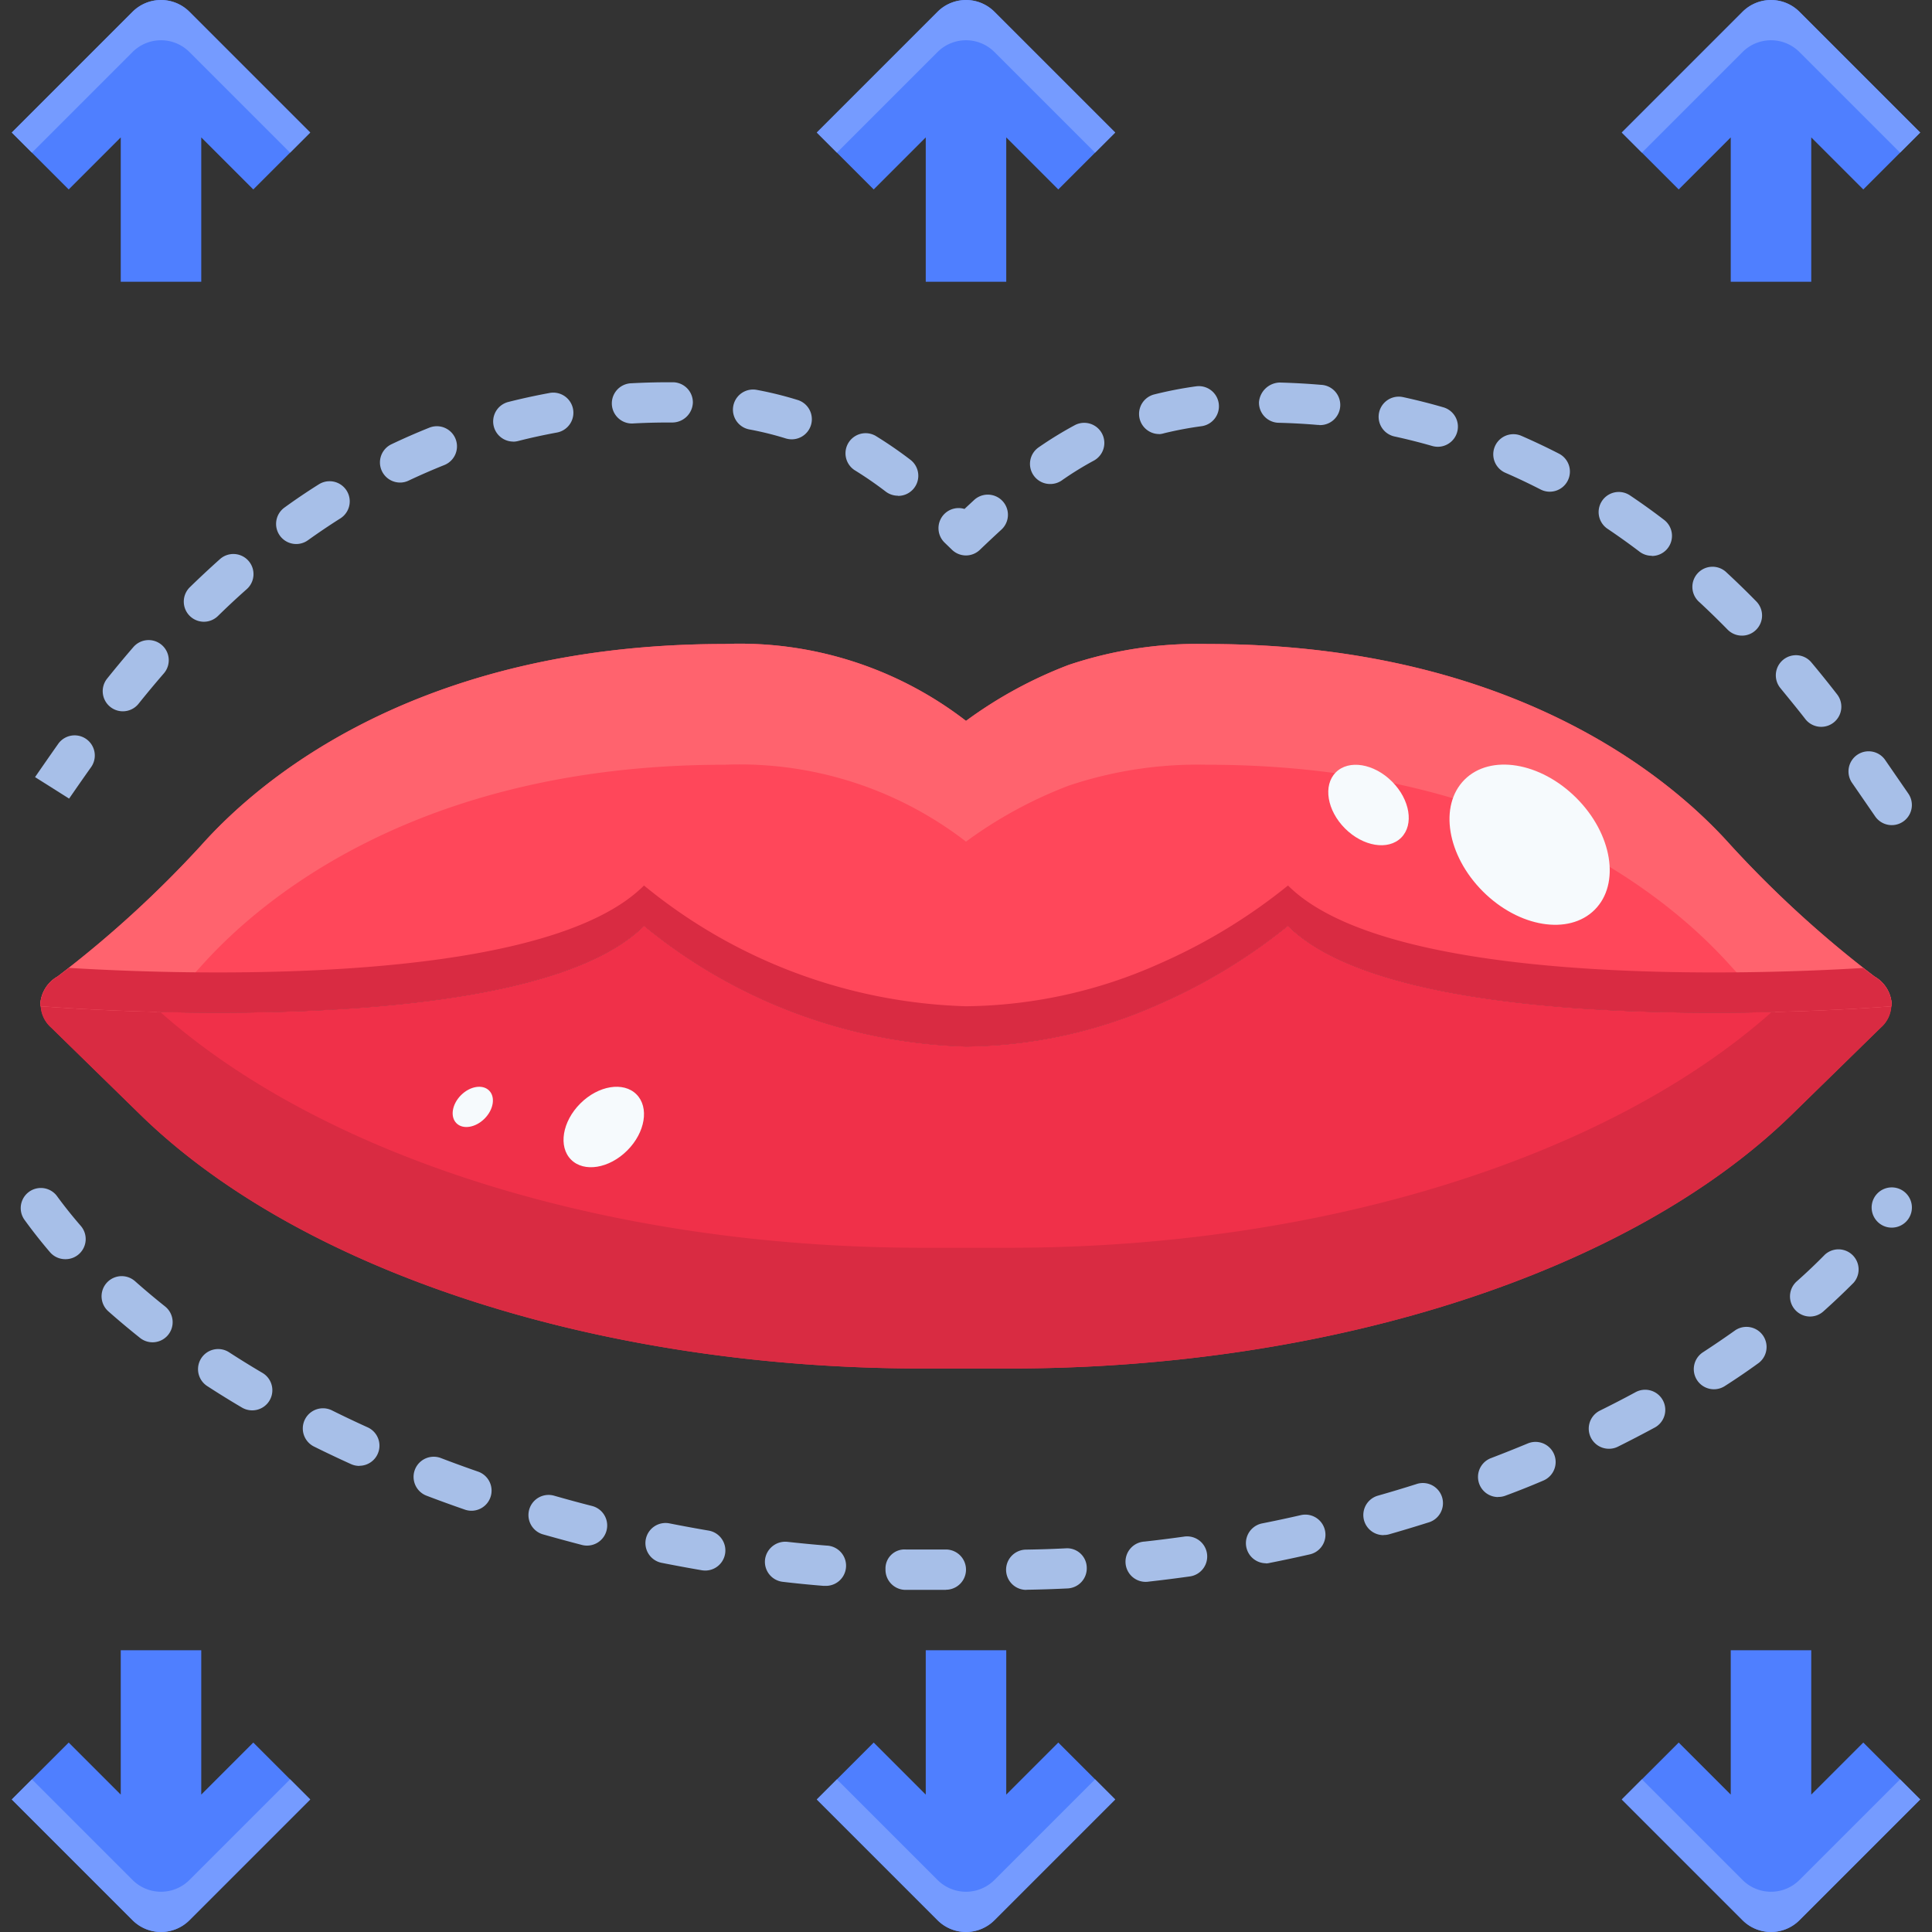 <svg xmlns="http://www.w3.org/2000/svg" viewBox="0 0 48 48"><rect x="0" y="0" width="48" height="48" fill="#333333" stroke="none"/><title>08-cosmetic surgery</title><g id="_08-cosmetic_surgery" data-name="08-cosmetic surgery"><path d="M23.5,39.5l-1.008,0A.5.5,0,0,1,22,38.989a.472.472,0,0,1,.507-.492l.993,0a.5.5,0,0,1,0,1Zm2,0a.5.5,0,0,1-.008-1c.325-.005.653-.015.983-.032A.488.488,0,0,1,27,38.94a.5.5,0,0,1-.475.524c-.341.017-.681.028-1.017.033Zm-5-.1-.041,0c-.335-.027-.672-.06-1.01-.1a.5.5,0,0,1-.442-.552.507.507,0,0,1,.552-.442c.329.036.656.068.981.094a.5.5,0,0,1-.04,1Zm7.991-.1a.5.5,0,0,1-.055-1q.488-.054.978-.123a.5.5,0,1,1,.14.99c-.337.047-.673.09-1.008.127A.507.507,0,0,1,28.492,39.3Zm-10.968-.28a.635.635,0,0,1-.085-.007q-.5-.086-1-.185a.5.5,0,0,1-.393-.588.5.5,0,0,1,.588-.392c.324.064.649.124.972.179a.5.5,0,0,1-.084.993Zm13.932-.181a.5.5,0,0,1-.1-.99c.322-.064.643-.132.964-.206a.5.5,0,1,1,.223.975c-.33.075-.661.146-.991.211A.473.473,0,0,1,31.456,38.843ZM14.587,38.4a.486.486,0,0,1-.125-.015q-.492-.128-.979-.266a.5.5,0,0,1,.276-.961c.316.09.633.177.952.258a.5.5,0,0,1-.124.984Zm19.785-.26a.5.5,0,0,1-.137-.981q.475-.135.945-.284a.5.5,0,1,1,.3.953q-.483.153-.973.293A.5.5,0,0,1,34.372,38.137Zm-22.658-.606a.5.5,0,0,1-.165-.028q-.48-.166-.952-.346a.5.5,0,1,1,.357-.935q.457.175.924.337a.5.5,0,0,1-.164.972Zm25.506-.34a.5.5,0,0,1-.178-.967q.463-.177.915-.365a.5.5,0,1,1,.385.923q-.466.2-.944.376A.487.487,0,0,1,37.22,37.191ZM8.928,36.42a.506.506,0,0,1-.206-.044q-.466-.211-.919-.436a.5.5,0,1,1,.443-.9q.438.218.889.422a.5.5,0,0,1-.207.955Zm31.044-.426a.5.5,0,0,1-.222-.948q.443-.219.873-.451a.5.5,0,1,1,.474.88q-.444.24-.9.467A.487.487,0,0,1,39.972,35.994ZM6.265,35.04a.5.5,0,0,1-.253-.069q-.445-.262-.869-.538a.5.5,0,0,1,.544-.839q.407.264.833.515a.5.5,0,0,1-.255.931Zm36.317-.524a.5.5,0,0,1-.273-.919q.414-.27.808-.55a.5.5,0,0,1,.582.812q-.412.3-.846.577A.5.5,0,0,1,42.582,34.516ZM3.789,33.349a.5.5,0,0,1-.31-.109q-.408-.325-.788-.661a.5.5,0,1,1,.665-.747q.359.318.745.626a.5.5,0,0,1-.312.891Zm41.184-.64a.5.5,0,0,1-.333-.874q.367-.326.7-.665a.5.5,0,0,1,.712.7q-.359.361-.749.71A.5.5,0,0,1,44.973,32.709ZM1.621,31.284a.5.5,0,0,1-.38-.175Q.9,30.71.6,30.294a.5.5,0,0,1,.808-.588q.279.382.6.752a.5.5,0,0,1-.379.826ZM47,30.5a.494.494,0,0,1-.353-.146.5.5,0,1,1,.772-.08.554.554,0,0,1-.065.08A.5.5,0,0,1,47,30.5Z" style="fill:#a7bfe8"/><path d="M47,20.5a.5.5,0,0,1-.41-.214l-.569-.826a.5.5,0,1,1,.822-.569l.567.823A.5.5,0,0,1,47,20.5ZM1.717,19.841l-.846-.534c.188-.272.372-.538.575-.826a.5.5,0,1,1,.817.579C2.061,19.344,1.88,19.606,1.717,19.841Zm43.535-1.783a.5.5,0,0,1-.4-.194c-.192-.248-.4-.5-.615-.764a.5.5,0,1,1,.766-.643c.227.271.44.537.64.795a.5.5,0,0,1-.395.806Zm-42.2-.386a.5.5,0,0,1-.39-.813c.206-.256.423-.518.652-.783a.5.5,0,0,1,.757.654q-.332.384-.629.755A.5.5,0,0,1,3.056,17.672Zm40.227-1.88a.5.5,0,0,1-.357-.149c-.223-.228-.457-.456-.7-.682a.5.5,0,1,1,.68-.732c.255.236.5.475.733.713a.5.5,0,0,1-.007.707A.494.494,0,0,1,43.283,15.792ZM5.066,15.447a.5.5,0,0,1-.35-.857q.361-.352.75-.7a.5.5,0,1,1,.664.748c-.248.219-.486.442-.714.665A.5.5,0,0,1,5.066,15.447Zm35.97-1.639a.5.5,0,0,1-.3-.1q-.383-.291-.791-.566a.5.5,0,1,1,.559-.829c.288.193.566.393.836.6a.5.5,0,0,1-.3.9ZM24,13.8a.5.5,0,0,1-.348-.141l-.182-.176a.5.5,0,0,1-.014-.707.5.5,0,0,1,.507-.131c.08-.076.161-.15.24-.224a.5.5,0,1,1,.677.737c-.177.162-.354.329-.533.5A.5.5,0,0,1,24,13.8ZM7.36,13.516a.5.5,0,0,1-.291-.907q.413-.3.851-.575a.5.5,0,0,1,.537.845c-.277.175-.546.357-.806.543A.5.5,0,0,1,7.36,13.516Zm14.949-1.2a.5.5,0,0,1-.3-.1,9.351,9.351,0,0,0-.781-.538.5.5,0,0,1,.522-.852,10.289,10.289,0,0,1,.865.594.5.5,0,0,1-.3.9Zm16.193-.1a.492.492,0,0,1-.228-.056c-.284-.145-.575-.284-.874-.414a.5.5,0,1,1,.4-.917q.479.209.932.442a.5.5,0,0,1-.229.945ZM26.09,12.025a.5.5,0,0,1-.285-.911,9.475,9.475,0,0,1,.9-.552.5.5,0,0,1,.473.881,8.011,8.011,0,0,0-.8.494A.5.5,0,0,1,26.09,12.025ZM9.938,11.989a.5.5,0,0,1-.214-.951q.46-.219.944-.413a.5.5,0,0,1,.371.929q-.454.182-.888.387A.487.487,0,0,1,9.938,11.989ZM35.721,11.1a.513.513,0,0,1-.139-.02q-.459-.132-.936-.236a.5.5,0,1,1,.212-.978q.512.111,1,.253a.5.5,0,0,1-.137.981Zm-22.968-.129a.5.5,0,0,1-.122-.985q.494-.125,1.009-.22a.5.5,0,1,1,.181.983c-.321.06-.636.128-.945.207A.517.517,0,0,1,12.753,10.973Zm6.919-.056a.517.517,0,0,1-.149-.022,7.946,7.946,0,0,0-.912-.225.5.5,0,0,1,.183-.983,8.946,8.946,0,0,1,1.026.253.5.5,0,0,1-.148.977Zm9.129-.131a.5.5,0,0,1-.119-.986,9.752,9.752,0,0,1,1.035-.2.5.5,0,1,1,.134.991,8.98,8.98,0,0,0-.93.175A.493.493,0,0,1,28.8,10.786Zm3.976-.227-.043,0q-.474-.041-.967-.053a.5.5,0,0,1-.488-.512.532.532,0,0,1,.513-.488q.523.014,1.027.057a.5.5,0,0,1-.042,1Zm-17.063-.035a.5.5,0,0,1-.026-1c.3-.016.609-.025.922-.025h.111a.5.5,0,0,1,.493.507.513.513,0,0,1-.506.493h-.1q-.441,0-.868.023Z" style="fill:#a7bfe8"/><path d="M23.293.293l-3,3,1.414,1.414L23,3.414V7h2V3.414l1.293,1.293,1.414-1.414-3-3A1,1,0,0,0,23.293.293Z" style="fill:#4f7fff"/><path d="M43,3.414V7h2V3.414l1.293,1.293,1.414-1.414-3-3a1,1,0,0,0-1.414,0l-3,3,1.414,1.414Z" style="fill:#4f7fff"/><path d="M3.293.293l-3,3L1.707,4.707,3,3.414V7H5V3.414L6.293,4.707,7.707,3.293l-3-3A1,1,0,0,0,3.293.293Z" style="fill:#4f7fff"/><path d="M25,44.586V41H23v3.586l-1.293-1.293-1.414,1.414,3,3a1,1,0,0,0,1.414,0l3-3-1.414-1.414Z" style="fill:#4f7fff"/><path d="M5,44.586V41H3v3.586L1.707,43.293.293,44.707l3,3a1,1,0,0,0,1.414,0l3-3L6.293,43.293Z" style="fill:#4f7fff"/><path d="M45,44.586V41H43v3.586l-1.293-1.293-1.414,1.414,3,3a1,1,0,0,0,1.414,0l3-3-1.414-1.414Z" style="fill:#4f7fff"/><path d="M44.707,46.707a1,1,0,0,1-1.414,0l-2.5-2.5-.5.5,3,3a1,1,0,0,0,1.414,0l3-3-.5-.5Z" style="fill:#759bff"/><path d="M24.707,46.707a1,1,0,0,1-1.414,0l-2.5-2.5-.5.5,3,3a1,1,0,0,0,1.414,0l3-3-.5-.5Z" style="fill:#759bff"/><path d="M4.707,46.707a1,1,0,0,1-1.414,0l-2.5-2.5-.5.5,3,3a1,1,0,0,0,1.414,0l3-3-.5-.5Z" style="fill:#759bff"/><path d="M44.707,1.293l2.5,2.5.5-.5-3-3a1,1,0,0,0-1.414,0l-3,3,.5.5,2.5-2.5A1,1,0,0,1,44.707,1.293Z" style="fill:#759bff"/><path d="M24.707,1.293l2.5,2.5.5-.5-3-3a1,1,0,0,0-1.414,0l-3,3,.5.5,2.5-2.5A1,1,0,0,1,24.707,1.293Z" style="fill:#759bff"/><path d="M4.707,1.293l2.5,2.5.5-.5-3-3a1,1,0,0,0-1.414,0l-3,3,.5.5,2.5-2.5A1,1,0,0,1,4.707,1.293Z" style="fill:#759bff"/><path d="M1.012,25c.16.01,2.02.16,4.409.16,3.74,0,8.78-.36,10.58-2.16a13.212,13.212,0,0,0,8,3,12.023,12.023,0,0,0,4.81-1.06A13.989,13.989,0,0,0,32,23c2.94,2.94,14.549,2.04,14.989,2a.764.764,0,0,1-.26.53l-2.22,2.17c-4,3.9-11.4,6.3-19.418,6.3H22.91c-8.019,0-15.419-2.4-19.418-6.3l-2.22-2.17A.764.764,0,0,1,1.012,25Z" style="fill:#f03049"/><path d="M25.09,31H22.91C15.2,31,8.073,28.778,3.98,25.141,2.321,25.1,1.138,25.008,1.012,25a.764.764,0,0,0,.26.53l2.22,2.17c4,3.9,11.4,6.3,19.418,6.3h2.18c8.019,0,15.419-2.4,19.418-6.3l2.22-2.17a.764.764,0,0,0,.26-.53c-.134.012-1.315.1-2.97.143C39.924,28.778,32.8,31,25.09,31Z" style="fill:#d92b42"/><path d="M1.432,24.26A27.259,27.259,0,0,0,5,21c1.02-1.14,4.86-5,13-5a9.2,9.2,0,0,1,6,1.91,10.755,10.755,0,0,1,2.55-1.39A10.066,10.066,0,0,1,30,16c8.139,0,11.979,3.86,13,5a27.259,27.259,0,0,0,3.569,3.26A.847.847,0,0,1,47,25h-.01c-.44.04-12.049.94-14.989-2a13.989,13.989,0,0,1-3.189,1.94A12.023,12.023,0,0,1,24,26a13.212,13.212,0,0,1-8-3c-1.8,1.8-6.84,2.16-10.58,2.16-2.389,0-4.249-.15-4.409-.16H1A.847.847,0,0,1,1.432,24.26Z" style="fill:#ff475a"/><path d="M5,24c1.02-1.14,4.86-5,13-5a9.2,9.2,0,0,1,6,1.91,10.755,10.755,0,0,1,2.55-1.39A10.066,10.066,0,0,1,30,19c8.139,0,11.979,3.86,13,5,.271.3.663.706,1.111,1.141,1.606-.04,2.746-.129,2.878-.141H47a.847.847,0,0,0-.43-.74A27.259,27.259,0,0,1,43,21c-1.02-1.14-4.86-5-13-5a10.066,10.066,0,0,0-3.45.52A10.755,10.755,0,0,0,24,17.91,9.2,9.2,0,0,0,18,16C9.861,16,6.021,19.86,5,21a27.259,27.259,0,0,1-3.569,3.26A.847.847,0,0,0,1,25h.01c.123.008,1.267.1,2.88.139C4.339,24.705,4.73,24.3,5,24Z" style="fill:#ff636e"/><path d="M46.568,24.26c-.09-.065-.185-.14-.278-.211C43.671,24.209,34.557,24.557,32,22a13.989,13.989,0,0,1-3.189,1.94A12.023,12.023,0,0,1,24,25a13.212,13.212,0,0,1-8-3c-1.8,1.8-6.84,2.16-10.58,2.16-1.589,0-2.931-.066-3.708-.113-.094.072-.19.147-.281.213A.847.847,0,0,0,1,25h.01c.16.01,2.02.16,4.409.16,3.74,0,8.78-.36,10.58-2.16a13.212,13.212,0,0,0,8,3,12.023,12.023,0,0,0,4.81-1.06A13.989,13.989,0,0,0,32,23c2.94,2.94,14.549,2.04,14.989,2H47A.847.847,0,0,0,46.568,24.26Z" style="fill:#d92b42"/><ellipse cx="34" cy="20" rx="0.825" ry="1.148" transform="translate(-4.18 29.913) rotate(-45.02)" style="fill:#f6fafd"/><ellipse cx="15" cy="28" rx="1.148" ry="0.825" transform="translate(-15.402 18.797) rotate(-44.98)" style="fill:#f6fafd"/><ellipse cx="38.003" cy="20.987" rx="1.642" ry="2.286" transform="translate(-3.705 33.033) rotate(-45.02)" style="fill:#f6fafd"/><ellipse cx="11.746" cy="27.5" rx="0.574" ry="0.413" transform="translate(-16.001 16.351) rotate(-44.98)" style="fill:#f6fafd"/></g></svg>